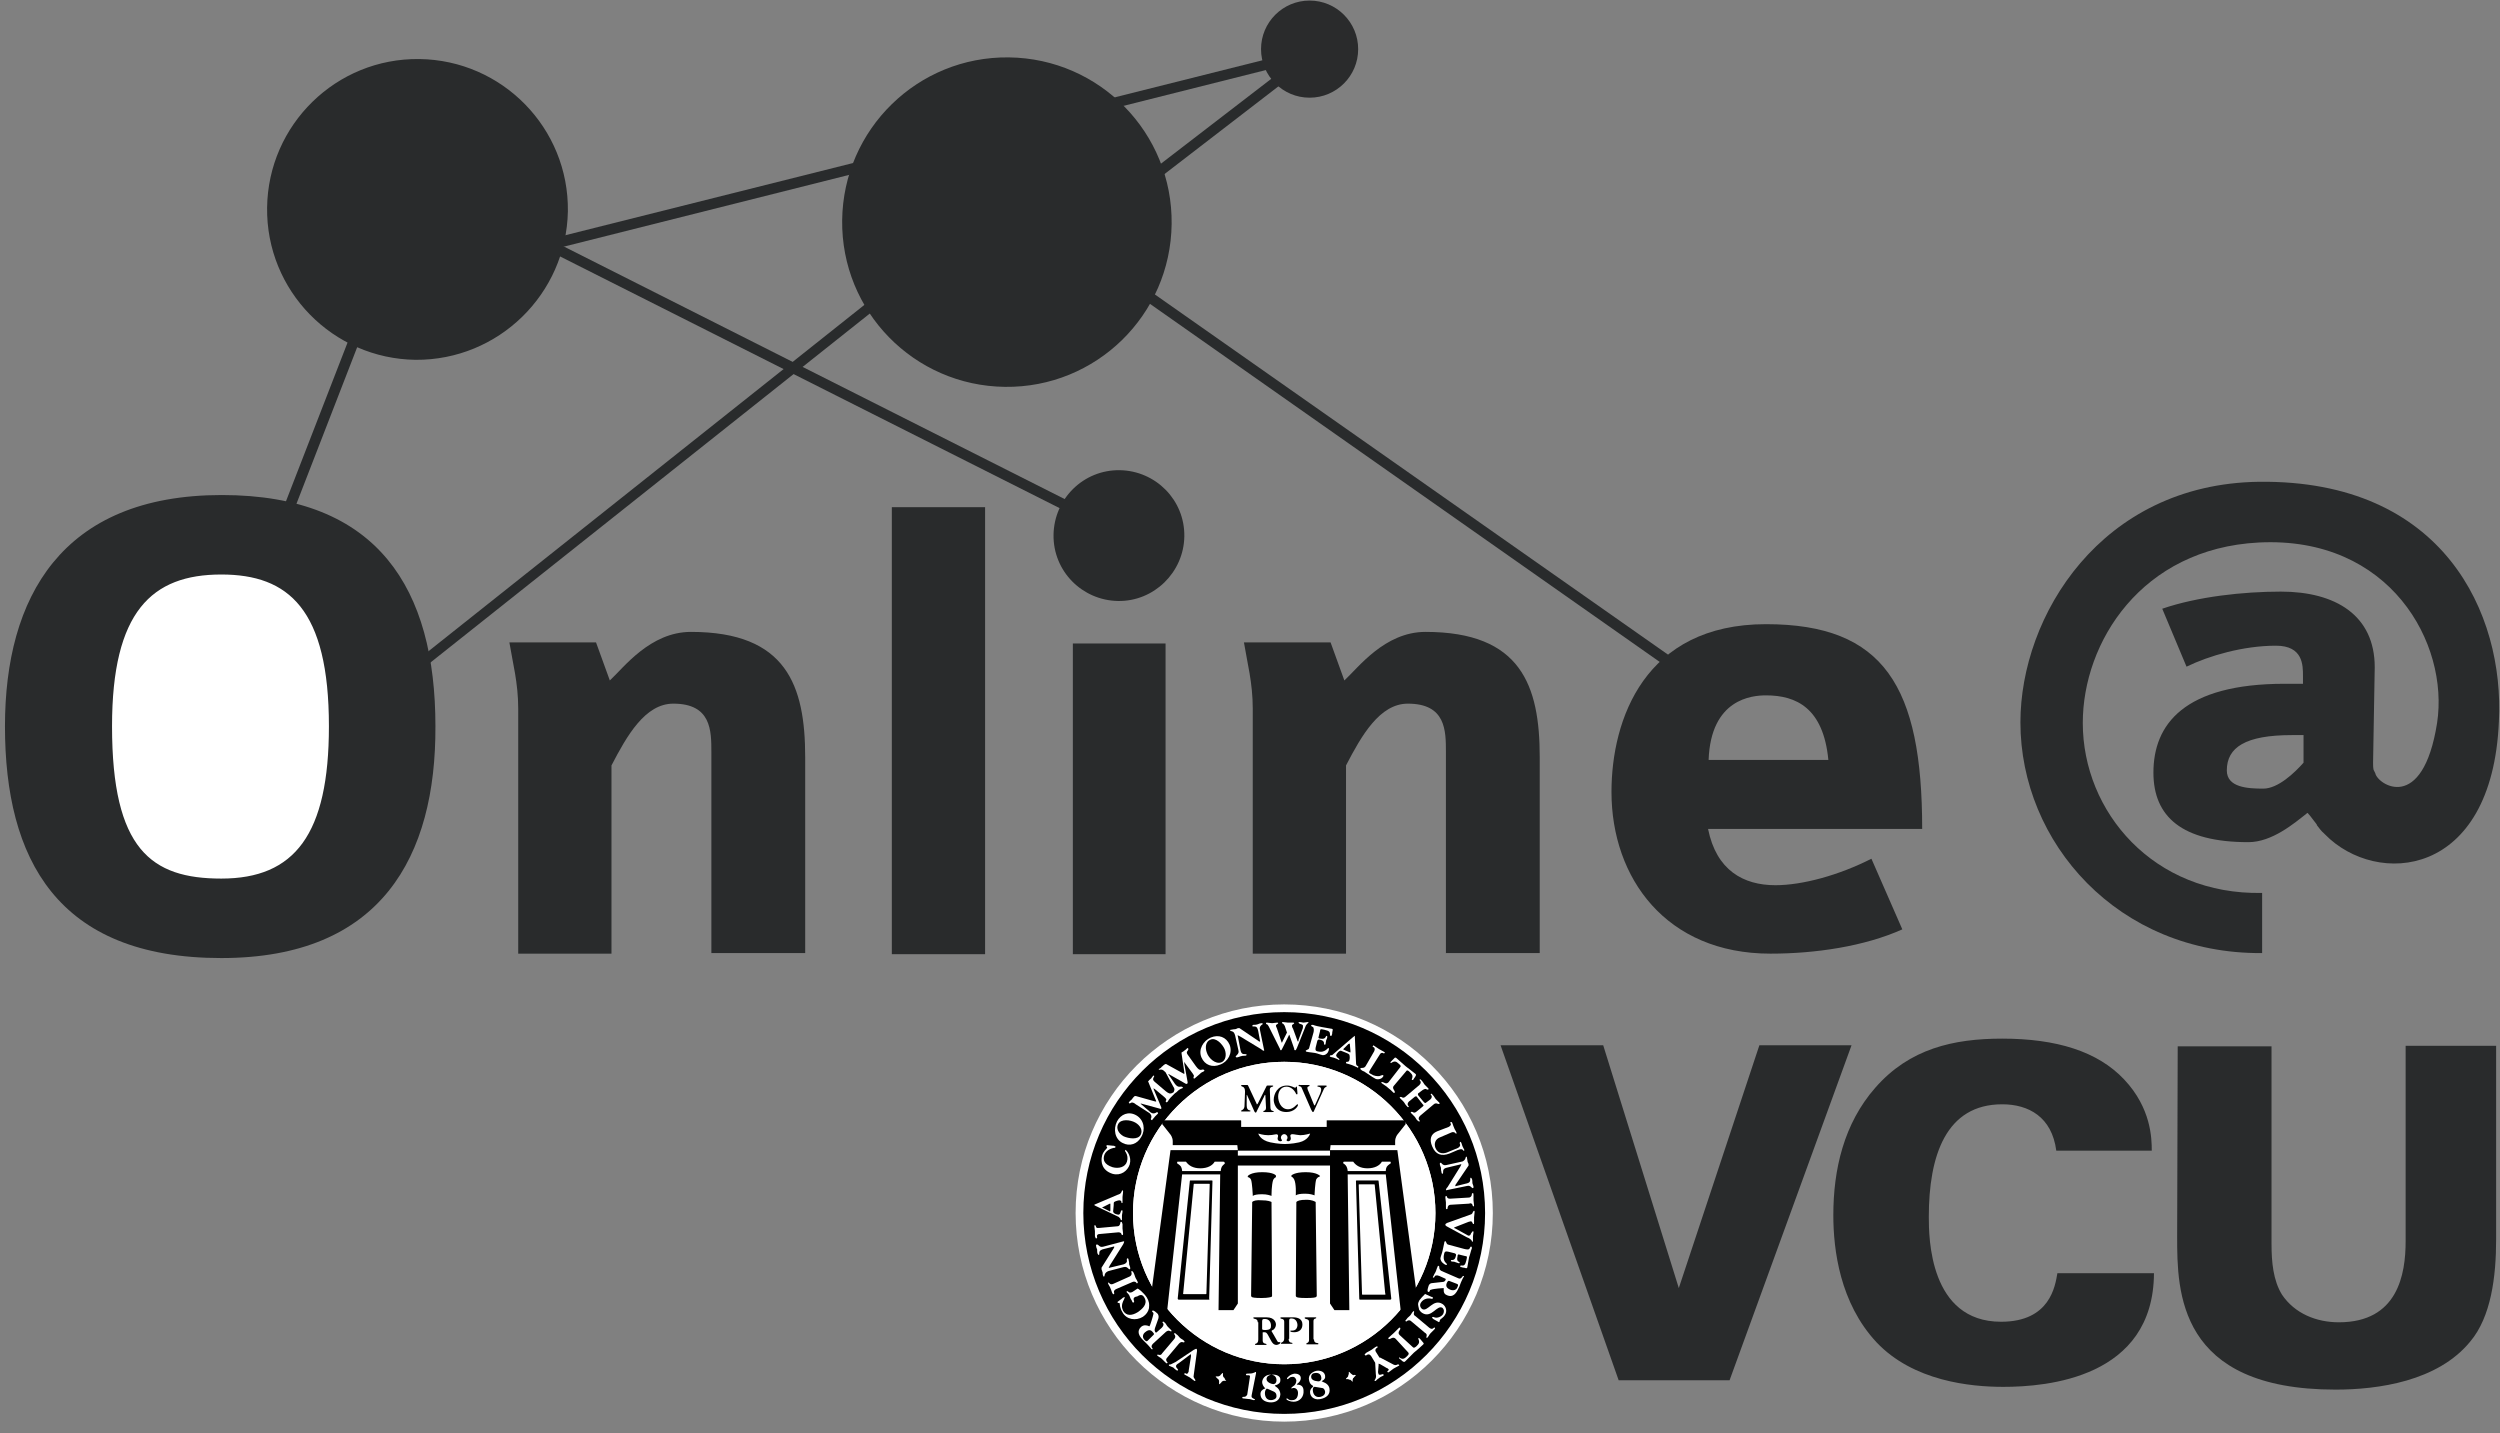 <?xml version="1.0" encoding="UTF-8"?>
<svg width="157px" height="90px" viewBox="0 0 157 90" version="1.1" xmlns="http://www.w3.org/2000/svg" xmlns:xlink="http://www.w3.org/1999/xlink">
    <rect x="0" y="0" width="157" height="90" fill="#808080" stroke="none"/>
    <!-- Generator: Sketch 46.2 (44496) - http://www.bohemiancoding.com/sketch -->
    <title>Group@2x</title>
    <desc>Created with Sketch.</desc>
    <defs></defs>
    <g id="Page-1" stroke="none" stroke-width="1" fill="none" fill-rule="evenodd">
        <g id="Group" fill-rule="nonzero">
            <path d="M14.314,51.709 L66.716,10.085 L66.3,9.6 L13.69,51.398 C13.898,51.467 14.106,51.571 14.314,51.709 Z" id="Shape" fill="#292B2C"></path>
            <rect id="Rectangle-path" fill="#000000" x="5.649" y="35.247" width="15.007" height="19.616"></rect>
            <polygon id="Shape" fill="#292B2C" points="68.969 33.133 69.246 32.544 28.697 12.096 28.385 12.685"></polygon>
            <polygon id="Shape" fill="#292B2C" points="82.243 3.708 82.07 3.085 20.483 18.542 20.656 19.2"></polygon>
            <path d="M106.504,42.698 C106.469,42.56 106.469,42.456 106.469,42.317 L70.078,16.774 C69.905,16.913 69.697,17.052 69.524,17.19 L106.33,43.045 C106.365,42.906 106.434,42.802 106.504,42.698 Z" id="Shape" fill="#292B2C"></path>
            <path d="M13.239,35.351 C7.59,35.282 2.981,39.787 2.911,45.436 C2.842,51.086 7.347,55.695 12.997,55.764 C18.646,55.834 23.255,51.328 23.325,45.679 C23.359,40.03 18.854,35.42 13.239,35.351 Z" id="Shape" fill="#FFFFFF"></path>
            <path d="M26.097,22.597 C20.899,22.528 16.705,18.265 16.774,13.031 C16.844,7.833 21.107,3.639 26.34,3.708 C31.539,3.778 35.732,8.041 35.663,13.274 C35.559,18.473 31.296,22.632 26.097,22.597 Z" id="Shape" fill="#292B2C"></path>
            <path d="M70.217,37.742 C67.964,37.708 66.127,35.871 66.162,33.583 C66.196,31.331 68.033,29.494 70.321,29.528 C72.574,29.563 74.41,31.4 74.376,33.687 C74.341,35.94 72.47,37.777 70.217,37.742 Z" id="Shape" fill="#292B2C"></path>
            <path d="M63.424,18.403 L82.243,3.916 C82.035,3.812 81.827,3.708 81.585,3.604 L62.973,17.918 C63.147,18.091 63.285,18.265 63.424,18.403 Z" id="Shape" fill="#292B2C"></path>
            <path d="M63.112,24.295 C57.393,24.226 52.819,19.547 52.888,13.828 C52.957,8.11 57.636,3.535 63.355,3.604 C69.073,3.674 73.648,8.353 73.579,14.071 C73.509,19.79 68.83,24.364 63.112,24.295 Z" id="Shape" fill="#292B2C"></path>
            <circle id="Oval" fill="#2A2B2C" cx="82.243" cy="3.085" r="3.05"></circle>
            <path d="M13.898,60.166 C3.57,60.166 0.312,53.928 0.312,45.61 C0.312,37.534 3.847,31.088 13.932,31.088 C23.775,31.088 27.345,37.015 27.345,45.61 C27.38,53.789 23.949,60.166 13.898,60.166 Z M13.898,36.079 C9.531,36.079 7.036,38.401 7.036,45.61 C7.036,53.338 9.496,55.175 13.898,55.175 C18.507,55.175 20.656,52.403 20.656,45.61 C20.656,38.262 18.126,36.079 13.898,36.079 Z" id="Shape" fill="#292B2C"></path>
            <path d="M44.674,59.923 L44.674,47.239 C44.674,45.887 44.674,44.189 42.283,44.189 C40.515,44.189 39.371,46.199 38.401,48.07 L38.401,59.889 L32.544,59.889 L32.544,44.501 C32.544,42.872 32.197,41.624 31.989,40.342 L37.43,40.342 L38.297,42.733 C39.163,41.936 40.827,39.683 43.392,39.683 C49.387,39.683 50.566,43.045 50.566,47.551 L50.566,59.854 L44.674,59.854 L44.674,59.923 Z" id="Shape" fill="#292B2C"></path>
            <polygon id="Shape" fill="#292B2C" points="56.007 59.923 56.007 31.851 61.864 31.851 61.864 59.923"></polygon>
            <polygon id="Shape" fill="#292B2C" points="67.375 59.923 67.375 40.411 73.197 40.411 73.197 59.923"></polygon>
            <path d="M90.804,59.923 L90.804,47.239 C90.804,45.887 90.804,44.189 88.412,44.189 C86.645,44.189 85.501,46.199 84.53,48.07 L84.53,59.889 L78.673,59.889 L78.673,44.501 C78.673,42.872 78.327,41.624 78.119,40.342 L83.56,40.342 L84.426,42.733 C85.293,41.936 86.957,39.683 89.521,39.683 C95.517,39.683 96.695,43.045 96.695,47.551 L96.695,59.854 L90.804,59.854 L90.804,59.923 Z" id="Shape" fill="#292B2C"></path>
            <path d="M107.266,52.056 C107.786,54.655 109.484,55.591 111.494,55.591 C113.192,55.591 115.48,54.967 117.525,53.928 L119.466,58.364 C117.074,59.438 113.99,59.889 111.182,59.889 C104.632,59.889 101.201,55.141 101.201,49.734 C101.201,45.194 103.28,39.198 110.905,39.198 C118.322,39.198 120.713,43.114 120.713,52.056 L107.266,52.056 Z M110.905,43.669 C110.039,43.669 107.439,43.877 107.301,47.724 L114.821,47.724 C114.509,44.466 112.811,43.669 110.905,43.669 Z" id="Shape" fill="#292B2C"></path>
            <path d="M141.855,30.256 C131.942,30.395 126.882,38.678 126.882,45.367 C126.882,52.888 132.982,59.923 142.062,59.854 L142.062,56.076 C135.235,56.215 130.799,50.982 130.799,45.402 C130.799,40.342 134.472,34.45 141.855,34.069 C150.103,33.653 153.811,40.411 153.049,45.402 C152.148,51.12 149.306,49.283 149.167,48.556 L149.063,48.348 C149.029,48.209 149.029,48.036 149.029,47.897 L149.133,41.901 C149.133,38.643 146.672,37.153 143.241,37.153 C140.884,37.153 138.008,37.465 135.789,38.228 L137.314,41.867 C138.735,41.174 140.884,40.55 142.929,40.55 C144.627,40.55 144.627,41.763 144.627,42.456 L144.627,42.941 L143.483,42.941 C137.141,42.941 135.235,45.506 135.235,48.521 C135.235,51.294 137.037,52.888 141.196,52.888 C142.686,52.888 144.073,51.709 144.904,51.051 C144.904,51.016 145.216,51.398 145.494,51.779 C145.494,51.779 145.494,51.779 145.494,51.813 C145.632,51.987 145.771,52.195 145.944,52.333 C145.979,52.368 146.013,52.403 146.013,52.403 L146.013,52.403 C149.237,55.695 156.515,55.21 156.931,45.298 C157.277,38.54 153.465,30.118 141.855,30.256 Z M144.662,47.897 C144.107,48.521 143.068,49.526 142.132,49.526 C141.161,49.526 139.844,49.457 139.844,48.382 C139.844,46.927 141.023,46.164 143.934,46.164 L144.662,46.164 L144.662,47.897 Z" id="Shape" fill="#292B2C"></path>
            <path d="M17.052,34.623 C17.19,34.623 17.329,34.658 17.433,34.692 L22.943,20.483 L22.32,20.24 L16.74,34.623 L17.052,34.623 Z" id="Shape" fill="#292B2C"></path>
            <polygon id="Shape" fill="#292B2C" points="94.235 65.642 100.681 65.642 105.429 80.891 110.489 65.642 116.277 65.642 108.618 86.679 101.651 86.679"></polygon>
            <path d="M129.135,72.262 C128.858,70.147 127.402,69.35 125.739,69.35 C122.204,69.35 121.129,72.574 121.129,76.421 C121.129,77.703 121.164,83.006 125.669,83.006 C128.754,83.006 129.066,80.753 129.204,79.956 L135.27,79.956 C135.235,86.541 128.546,87.095 125.808,87.095 C123.763,87.095 120.159,86.749 117.837,84.288 C115.549,81.827 115.133,78.5 115.133,76.317 C115.133,73.44 115.792,70.563 117.767,68.311 C119.916,65.85 122.689,65.226 125.739,65.226 C129.135,65.226 131.734,66.023 133.398,67.791 C135.096,69.593 135.131,71.499 135.131,72.262 L129.135,72.262 Z" id="Shape" fill="#292B2C"></path>
            <path d="M142.652,65.642 L142.652,78.119 C142.652,79.262 142.756,80.406 143.31,81.307 C144.107,82.486 145.459,83.04 146.88,83.04 C150.588,83.04 151.074,80.025 151.074,77.945 L151.074,65.677 L156.757,65.677 L156.757,77.842 C156.757,80.164 156.445,82.694 155.128,84.253 C153.084,86.749 149.341,87.268 146.672,87.268 C136.76,87.268 136.725,81.099 136.725,77.668 L136.76,65.711 L142.652,65.711 L142.652,65.642 Z" id="Shape" fill="#292B2C"></path>
            <path d="M93.749,76.178 C93.749,83.421 87.892,89.279 80.649,89.279 C73.405,89.279 67.548,83.421 67.548,76.178 C67.548,68.934 73.405,63.077 80.649,63.077 C87.892,63.077 93.749,68.934 93.749,76.178" id="Shape" fill="#FFFFFF"></path>
            <path d="M80.649,85.674 C75.415,85.674 71.153,81.411 71.153,76.178 C71.153,70.945 75.415,66.682 80.649,66.682 C85.882,66.682 90.145,70.945 90.145,76.178 C90.145,81.446 85.882,85.674 80.649,85.674 M80.649,63.562 C73.683,63.562 68.033,69.212 68.033,76.178 C68.033,83.144 73.683,88.793 80.649,88.793 C87.615,88.793 93.264,83.144 93.264,76.178 C93.264,69.212 87.615,63.562 80.649,63.562" id="Shape" fill="#000000"></path>
            <path d="M74.029,85.605 C73.96,85.64 73.925,85.674 73.891,85.709 C73.856,85.743 73.856,85.778 73.856,85.813 C73.856,85.882 73.925,85.917 73.96,85.986 C73.994,86.021 73.994,86.055 73.96,86.055 C73.925,86.09 73.925,86.09 73.891,86.055 C73.821,86.021 73.752,85.951 73.683,85.882 C73.613,85.847 73.509,85.813 73.44,85.778 C73.405,85.778 73.405,85.743 73.405,85.709 C73.44,85.674 73.475,85.709 73.544,85.674 C73.613,85.64 73.683,85.605 73.821,85.536 L74.965,84.773 C75.104,84.704 75.104,84.704 75.138,84.704 C75.173,84.738 75.173,84.773 75.173,84.842 L74.965,86.367 C74.93,86.506 75,86.541 75.034,86.61 C75.069,86.645 75.069,86.679 75.069,86.714 C75.034,86.749 75.034,86.714 75,86.714 C74.896,86.645 74.826,86.575 74.722,86.506 C74.618,86.437 74.514,86.402 74.41,86.333 C74.41,86.333 74.341,86.298 74.376,86.263 C74.41,86.229 74.445,86.229 74.48,86.263 C74.549,86.298 74.584,86.263 74.618,86.194 C74.653,86.159 74.653,86.09 74.653,86.055 L74.792,85.189 C74.792,85.085 74.792,85.085 74.792,85.05 C74.792,85.05 74.757,85.05 74.722,85.085 L74.029,85.605 Z" id="Shape" fill="#FFFFFF"></path>
            <path d="M73.752,84.08 C73.856,83.941 73.787,83.837 73.752,83.803 C73.717,83.768 73.717,83.768 73.752,83.733 C73.787,83.699 73.821,83.733 73.891,83.803 C73.96,83.837 74.029,83.941 74.098,84.011 C74.168,84.08 74.272,84.115 74.341,84.184 C74.376,84.219 74.41,84.253 74.376,84.288 C74.341,84.323 74.306,84.288 74.272,84.288 C74.168,84.253 74.098,84.323 74.029,84.392 L73.301,85.258 C73.197,85.362 73.232,85.466 73.301,85.536 C73.336,85.57 73.336,85.57 73.301,85.605 C73.267,85.64 73.232,85.605 73.163,85.536 C73.093,85.466 73.024,85.397 72.955,85.328 C72.885,85.258 72.781,85.224 72.712,85.154 C72.677,85.12 72.643,85.12 72.677,85.085 C72.712,85.05 72.747,85.085 72.781,85.085 C72.885,85.12 72.955,85.05 72.989,84.981 L73.752,84.08 Z" id="Shape" fill="#FFFFFF"></path>
            <path d="M72.435,83.837 C72.47,83.803 72.504,83.768 72.4,83.664 C72.262,83.491 72.123,83.491 71.915,83.664 C71.776,83.768 71.707,83.976 71.88,84.149 C71.984,84.253 72.019,84.253 72.088,84.184 L72.435,83.837 Z M72.4,84.392 C72.296,84.496 72.296,84.6 72.366,84.669 C72.4,84.704 72.4,84.704 72.366,84.738 C72.331,84.738 72.331,84.738 72.296,84.704 C72.262,84.669 72.227,84.6 72.088,84.461 C71.984,84.357 71.846,84.219 71.776,84.149 C71.534,83.907 71.36,83.595 71.672,83.317 C71.811,83.213 71.915,83.213 72.054,83.248 C72.123,83.248 72.158,83.317 72.192,83.283 C72.227,83.248 72.4,82.694 72.435,82.52 C72.435,82.486 72.435,82.451 72.435,82.451 C72.4,82.416 72.4,82.416 72.366,82.382 C72.331,82.347 72.366,82.347 72.366,82.312 C72.435,82.243 72.643,82.451 72.712,82.52 C72.747,82.59 72.781,82.659 72.747,82.798 L72.539,83.387 C72.504,83.491 72.504,83.56 72.539,83.629 C72.574,83.699 72.608,83.699 72.643,83.664 L72.955,83.387 C73.093,83.248 73.093,83.144 73.024,83.075 C72.989,83.04 72.989,83.04 73.024,83.006 C73.059,82.971 73.059,83.006 73.163,83.075 C73.232,83.144 73.267,83.248 73.336,83.317 C73.405,83.387 73.475,83.456 73.544,83.525 C73.579,83.56 73.579,83.595 73.579,83.595 C73.544,83.629 73.509,83.595 73.475,83.595 C73.371,83.525 73.301,83.595 73.232,83.629 L72.4,84.392 Z" id="Shape" fill="#FFFFFF"></path>
            <path d="M71.291,81.446 C71.153,81.515 71.187,81.619 71.222,81.723 C71.222,81.758 71.222,81.792 71.187,81.792 C71.153,81.827 71.118,81.792 71.083,81.689 C71.014,81.585 70.979,81.515 70.945,81.411 C70.91,81.307 70.841,81.238 70.771,81.169 C70.737,81.134 70.737,81.099 70.771,81.099 C70.806,81.065 70.841,81.099 70.875,81.134 C70.945,81.203 71.049,81.169 71.118,81.134 L71.43,80.926 C71.464,80.891 71.846,81.203 72.019,81.481 C72.296,81.931 72.192,82.416 71.776,82.694 C71.326,82.971 70.737,82.867 70.494,82.416 C70.321,82.139 70.321,81.896 70.321,81.862 C70.286,81.792 70.217,81.862 70.182,81.792 C70.182,81.758 70.182,81.758 70.182,81.758 L70.459,81.55 C70.494,81.515 70.529,81.481 70.563,81.481 C70.598,81.446 70.633,81.446 70.633,81.481 C70.633,81.515 70.598,81.55 70.598,81.585 C70.39,81.966 70.459,82.139 70.529,82.312 C70.737,82.659 71.083,82.624 71.43,82.416 C71.742,82.208 72.088,81.896 71.88,81.515 C71.776,81.307 71.638,81.273 71.43,81.411 L71.291,81.446 Z" id="Shape" fill="#FFFFFF"></path>
            <path d="M70.945,80.164 C71.083,80.094 71.083,79.956 71.049,79.886 C71.049,79.852 71.049,79.817 71.083,79.817 C71.118,79.817 71.153,79.886 71.187,79.921 C71.222,79.99 71.257,80.094 71.291,80.198 C71.326,80.302 71.395,80.372 71.43,80.475 C71.464,80.51 71.464,80.545 71.43,80.579 C71.395,80.614 71.36,80.579 71.36,80.545 C71.291,80.475 71.187,80.475 71.118,80.51 L70.078,80.961 C69.94,81.03 69.94,81.134 69.974,81.203 C69.974,81.238 69.974,81.273 69.94,81.273 C69.905,81.307 69.87,81.238 69.836,81.169 C69.801,81.065 69.766,80.961 69.732,80.891 C69.697,80.787 69.628,80.718 69.593,80.614 C69.593,80.579 69.558,80.545 69.593,80.545 C69.628,80.545 69.662,80.579 69.697,80.614 C69.766,80.683 69.87,80.649 69.94,80.614 L70.945,80.164 Z" id="Shape" fill="#FFFFFF"></path>
            <path d="M69.697,79.47 C69.662,79.54 69.628,79.609 69.628,79.609 C69.628,79.609 69.628,79.644 69.697,79.609 L70.563,79.401 C70.667,79.366 70.771,79.297 70.771,79.193 C70.771,79.124 70.737,79.055 70.806,79.02 C70.841,79.02 70.875,79.055 70.875,79.124 C70.91,79.228 70.91,79.297 70.91,79.401 C70.945,79.505 70.979,79.574 70.979,79.644 C70.979,79.678 70.979,79.713 70.945,79.713 C70.91,79.713 70.875,79.678 70.875,79.678 C70.771,79.574 70.702,79.54 70.563,79.574 L69.628,79.817 C69.524,79.852 69.42,79.921 69.385,80.025 C69.35,80.129 69.385,80.164 69.316,80.164 C69.281,80.164 69.281,80.164 69.281,80.129 C69.246,80.06 69.246,79.99 69.246,79.921 C69.212,79.852 69.212,79.782 69.177,79.713 C69.177,79.644 69.177,79.644 69.177,79.609 L69.94,78.396 C69.974,78.361 69.974,78.327 69.974,78.292 C69.974,78.257 69.94,78.292 69.905,78.292 L69.35,78.431 C69.177,78.465 69.038,78.535 69.038,78.673 C69.038,78.743 69.038,78.812 69.004,78.812 C68.969,78.812 68.969,78.777 68.934,78.743 C68.9,78.673 68.9,78.569 68.9,78.465 C68.865,78.396 68.83,78.292 68.83,78.223 C68.83,78.188 68.83,78.188 68.865,78.153 C68.9,78.153 68.934,78.153 68.969,78.188 C69.073,78.292 69.142,78.327 69.281,78.292 L70.459,77.98 C70.563,77.945 70.598,77.945 70.598,77.98 C70.598,78.015 70.563,78.084 70.529,78.153 L69.697,79.47 Z" id="Shape" fill="#FFFFFF"></path>
            <path d="M70.182,77.01 C70.321,77.01 70.355,76.836 70.355,76.802 C70.355,76.767 70.355,76.732 70.425,76.732 C70.459,76.732 70.459,76.802 70.494,76.871 C70.494,76.94 70.494,77.044 70.494,77.148 C70.494,77.252 70.529,77.356 70.529,77.46 C70.529,77.495 70.529,77.564 70.494,77.564 C70.459,77.564 70.425,77.53 70.425,77.495 C70.39,77.391 70.286,77.391 70.217,77.391 L69.073,77.495 C68.9,77.495 68.865,77.599 68.9,77.703 C68.9,77.738 68.9,77.772 68.83,77.772 C68.796,77.772 68.796,77.703 68.761,77.634 C68.761,77.53 68.761,77.426 68.761,77.322 C68.761,77.218 68.726,77.114 68.726,77.01 C68.726,76.975 68.726,76.94 68.761,76.94 C68.796,76.94 68.83,77.01 68.83,77.044 C68.865,77.148 68.969,77.114 69.038,77.114 L70.182,77.01 Z" id="Shape" fill="#FFFFFF"></path>
            <path d="M69.628,76.039 C69.662,76.074 69.697,76.074 69.697,76.074 C69.732,76.074 69.732,76.039 69.732,75.97 L69.732,75.693 C69.732,75.623 69.732,75.589 69.732,75.589 C69.732,75.589 69.662,75.589 69.628,75.623 L69.281,75.797 C69.246,75.797 69.246,75.831 69.212,75.831 C69.212,75.831 69.246,75.866 69.281,75.866 L69.628,76.039 Z M68.796,75.727 C68.726,75.693 68.726,75.693 68.726,75.658 C68.726,75.658 68.761,75.623 68.796,75.623 L70.182,75.034 C70.286,75 70.39,74.965 70.425,74.861 C70.459,74.792 70.459,74.757 70.494,74.757 C70.529,74.757 70.529,74.792 70.529,74.826 C70.529,74.965 70.494,75.069 70.494,75.173 C70.494,75.277 70.494,75.415 70.494,75.519 C70.494,75.554 70.459,75.554 70.459,75.554 C70.425,75.554 70.425,75.519 70.425,75.485 C70.425,75.415 70.355,75.381 70.286,75.381 C70.217,75.381 70.009,75.45 69.974,75.485 C69.94,75.519 69.94,75.554 69.94,75.693 L69.905,76.074 C69.905,76.213 70.147,76.282 70.251,76.282 C70.286,76.282 70.355,76.213 70.355,76.178 C70.39,76.109 70.39,76.005 70.459,76.005 C70.494,76.005 70.494,76.039 70.494,76.074 C70.494,76.178 70.459,76.247 70.459,76.317 C70.459,76.421 70.459,76.49 70.459,76.559 C70.459,76.594 70.459,76.628 70.425,76.628 C70.39,76.628 70.355,76.559 70.355,76.525 C70.321,76.49 70.286,76.455 70.251,76.421 L68.796,75.727 Z" id="Shape" fill="#FFFFFF"></path>
            <path d="M69.87,71.95 C69.905,71.95 69.974,71.95 70.009,71.984 C70.043,71.984 70.078,72.019 70.043,72.054 C70.043,72.088 69.974,72.088 69.94,72.088 C69.628,72.158 69.42,72.331 69.35,72.539 C69.246,72.851 69.35,73.128 69.87,73.301 C70.251,73.405 70.667,73.301 70.771,72.955 C70.841,72.747 70.806,72.539 70.702,72.366 C70.667,72.331 70.633,72.262 70.667,72.227 C70.667,72.227 70.702,72.192 70.702,72.227 C70.771,72.262 71.083,72.643 70.945,73.128 C70.806,73.544 70.39,73.856 69.87,73.717 C69.212,73.509 69.108,72.989 69.212,72.574 C69.281,72.296 69.489,72.158 69.524,72.088 C69.558,72.019 69.454,72.019 69.489,71.95 C69.489,71.915 69.524,71.915 69.524,71.915 L69.87,71.95 Z" id="Shape" fill="#FFFFFF"></path>
            <path d="M71.638,71.257 C71.776,70.979 71.603,70.667 71.291,70.494 C70.979,70.321 70.39,70.251 70.217,70.598 C70.078,70.875 70.251,71.187 70.563,71.36 C70.875,71.499 71.464,71.603 71.638,71.257 M70.147,70.425 C70.39,69.974 70.875,69.766 71.36,70.043 C71.846,70.321 71.95,70.945 71.672,71.395 C71.43,71.846 70.945,72.019 70.494,71.776 C70.009,71.534 69.905,70.91 70.147,70.425" id="Shape" fill="#FFFFFF"></path>
            <path d="M71.326,69.35 C71.257,69.281 71.118,69.212 71.049,69.246 C70.979,69.281 70.945,69.316 70.91,69.281 C70.875,69.246 70.875,69.246 70.91,69.212 C70.945,69.142 71.014,69.108 71.083,69.038 C71.118,68.969 71.187,68.9 71.222,68.865 C71.257,68.83 71.257,68.83 71.326,68.83 L72.435,69.142 C72.539,69.177 72.574,69.177 72.608,69.177 C72.608,69.177 72.608,69.108 72.574,69.073 L72.123,67.964 C72.088,67.895 72.088,67.895 72.123,67.895 C72.158,67.825 72.227,67.791 72.296,67.721 C72.331,67.652 72.4,67.583 72.435,67.548 C72.435,67.548 72.47,67.548 72.47,67.548 C72.504,67.583 72.47,67.617 72.435,67.687 C72.4,67.791 72.4,67.825 72.504,67.929 L73.197,68.519 C73.371,68.657 73.475,68.726 73.648,68.623 C73.683,68.588 73.717,68.588 73.752,68.623 C73.787,68.657 73.752,68.692 73.717,68.726 C73.648,68.796 73.579,68.865 73.509,68.934 C73.44,69.004 73.371,69.108 73.336,69.177 C73.301,69.212 73.267,69.246 73.232,69.212 C73.197,69.177 73.197,69.142 73.232,69.108 C73.267,69.038 73.232,69.004 73.128,68.9 L72.504,68.38 C72.47,68.38 72.435,68.345 72.435,68.345 C72.435,68.345 72.435,68.38 72.47,68.449 L72.92,69.524 C72.92,69.558 72.955,69.593 72.92,69.628 C72.885,69.662 72.885,69.628 72.851,69.628 L71.707,69.316 C71.672,69.316 71.638,69.281 71.638,69.316 C71.638,69.316 71.638,69.35 71.672,69.35 L72.192,69.801 C72.296,69.905 72.435,69.974 72.608,69.87 C72.643,69.836 72.677,69.836 72.712,69.87 C72.747,69.905 72.712,69.94 72.712,69.94 C72.643,70.009 72.574,70.078 72.539,70.113 C72.47,70.182 72.435,70.251 72.366,70.321 C72.366,70.355 72.331,70.355 72.296,70.321 C72.262,70.286 72.262,70.251 72.296,70.217 C72.331,70.078 72.296,70.009 72.192,69.905 L71.326,69.35 Z" id="Shape" fill="#FFFFFF"></path>
            <path d="M73.197,67.34 C73.128,67.271 73.024,67.167 72.92,67.167 C72.816,67.167 72.781,67.202 72.781,67.167 C72.747,67.132 72.781,67.132 72.781,67.132 C72.851,67.098 72.92,67.063 72.955,66.994 C73.024,66.959 73.059,66.89 73.128,66.855 C73.163,66.82 73.197,66.82 73.232,66.82 L74.237,67.375 C74.341,67.444 74.376,67.444 74.376,67.444 C74.376,67.444 74.376,67.375 74.376,67.34 L74.202,66.162 C74.202,66.092 74.202,66.092 74.202,66.092 C74.272,66.058 74.341,66.023 74.41,65.954 C74.48,65.919 74.514,65.85 74.584,65.815 C74.584,65.815 74.618,65.815 74.618,65.85 C74.653,65.885 74.618,65.919 74.584,65.989 C74.514,66.058 74.514,66.127 74.584,66.231 L75.104,66.959 C75.242,67.132 75.311,67.236 75.519,67.167 C75.589,67.167 75.589,67.167 75.623,67.202 C75.658,67.236 75.623,67.271 75.554,67.306 C75.45,67.34 75.381,67.409 75.311,67.479 C75.242,67.548 75.138,67.617 75.069,67.687 C75.034,67.721 75,67.756 74.965,67.721 C74.93,67.687 74.965,67.652 74.965,67.617 C75,67.548 74.965,67.513 74.896,67.409 L74.41,66.751 C74.41,66.716 74.376,66.682 74.376,66.682 C74.376,66.682 74.376,66.716 74.376,66.82 L74.584,67.964 C74.584,67.999 74.584,68.033 74.549,68.068 C74.514,68.068 74.514,68.068 74.48,68.068 L73.44,67.479 C73.405,67.444 73.371,67.444 73.371,67.444 C73.371,67.444 73.371,67.479 73.405,67.513 L73.787,68.068 C73.891,68.207 73.994,68.276 74.168,68.241 C74.202,68.241 74.237,68.241 74.272,68.276 C74.306,68.311 74.272,68.345 74.237,68.345 C74.168,68.38 74.064,68.415 73.994,68.484 C73.925,68.553 73.856,68.623 73.787,68.657 C73.752,68.657 73.752,68.692 73.717,68.657 C73.683,68.623 73.717,68.588 73.717,68.553 C73.787,68.415 73.752,68.345 73.683,68.241 L73.197,67.34 Z" id="Shape" fill="#FFFFFF"></path>
            <path d="M76.698,66.716 C76.975,66.612 77.044,66.231 76.906,65.885 C76.767,65.573 76.351,65.122 76.005,65.295 C75.727,65.399 75.658,65.781 75.797,66.127 C75.901,66.439 76.317,66.855 76.698,66.716 M76.039,65.157 C76.525,64.949 77.01,65.122 77.218,65.607 C77.426,66.127 77.114,66.682 76.628,66.855 C76.143,67.063 75.658,66.89 75.45,66.404 C75.242,65.919 75.554,65.365 76.039,65.157" id="Shape" fill="#FFFFFF"></path>
            <path d="M77.876,65.087 C77.807,65.053 77.738,65.018 77.738,65.018 C77.738,65.018 77.703,65.018 77.738,65.087 L77.911,65.989 C77.945,66.092 77.98,66.196 78.119,66.196 C78.188,66.196 78.257,66.196 78.292,66.231 C78.292,66.266 78.257,66.3 78.188,66.3 C78.084,66.3 78.015,66.3 77.911,66.335 C77.807,66.37 77.738,66.404 77.668,66.404 C77.634,66.404 77.634,66.404 77.599,66.37 C77.599,66.335 77.634,66.3 77.668,66.266 C77.772,66.162 77.807,66.092 77.772,65.954 L77.564,65.018 C77.53,64.914 77.495,64.81 77.391,64.775 C77.287,64.741 77.252,64.741 77.252,64.706 C77.252,64.672 77.252,64.672 77.287,64.672 C77.356,64.672 77.426,64.637 77.53,64.637 C77.599,64.637 77.668,64.602 77.738,64.568 C77.807,64.568 77.807,64.568 77.842,64.568 L79.02,65.365 C79.055,65.399 79.089,65.434 79.124,65.399 C79.158,65.399 79.124,65.365 79.124,65.33 L79.02,64.775 C78.985,64.602 78.951,64.464 78.777,64.464 C78.708,64.464 78.639,64.464 78.639,64.429 C78.639,64.394 78.673,64.394 78.708,64.36 C78.777,64.36 78.881,64.36 78.985,64.325 C79.055,64.29 79.158,64.256 79.228,64.256 C79.262,64.256 79.297,64.256 79.297,64.29 C79.297,64.325 79.262,64.36 79.228,64.36 C79.124,64.464 79.089,64.533 79.124,64.672 L79.366,65.85 C79.401,65.954 79.401,65.989 79.366,65.989 C79.332,65.989 79.262,65.954 79.193,65.885 L77.876,65.087 Z" id="Shape" fill="#FFFFFF"></path>
            <path d="M79.678,64.464 C79.644,64.394 79.609,64.36 79.574,64.325 C79.54,64.325 79.505,64.325 79.505,64.256 C79.505,64.221 79.54,64.221 79.574,64.221 C79.678,64.221 79.782,64.256 79.886,64.256 C79.99,64.256 80.094,64.221 80.198,64.221 C80.233,64.221 80.268,64.221 80.268,64.256 C80.268,64.29 80.233,64.29 80.198,64.325 C80.129,64.36 80.129,64.394 80.129,64.429 C80.129,64.464 80.164,64.498 80.198,64.602 L80.475,65.434 C80.475,65.469 80.475,65.469 80.51,65.469 C80.51,65.469 80.545,65.434 80.545,65.399 L80.822,64.845 L80.683,64.429 C80.649,64.36 80.614,64.325 80.579,64.29 C80.545,64.29 80.51,64.256 80.51,64.221 C80.51,64.186 80.545,64.186 80.579,64.186 C80.683,64.186 80.787,64.221 80.891,64.221 C80.995,64.221 81.099,64.221 81.203,64.221 C81.238,64.221 81.273,64.221 81.273,64.256 C81.273,64.29 81.238,64.29 81.203,64.325 C81.134,64.36 81.134,64.394 81.134,64.429 C81.134,64.464 81.169,64.568 81.203,64.602 L81.481,65.365 C81.481,65.399 81.481,65.399 81.515,65.399 C81.55,65.399 81.55,65.365 81.55,65.295 L81.792,64.637 C81.827,64.568 81.827,64.498 81.827,64.429 C81.827,64.325 81.689,64.325 81.619,64.29 C81.585,64.256 81.55,64.256 81.55,64.221 C81.55,64.186 81.585,64.186 81.619,64.186 C81.723,64.186 81.792,64.221 81.862,64.221 C81.931,64.221 82.035,64.186 82.104,64.186 C82.139,64.186 82.174,64.186 82.174,64.221 C82.174,64.256 82.104,64.256 82.07,64.325 C82,64.394 82,64.429 81.931,64.602 L81.446,65.815 C81.377,65.954 81.377,65.954 81.342,65.954 C81.307,65.954 81.273,65.954 81.273,65.85 L80.995,65.053 C80.995,65.018 80.961,64.983 80.961,64.983 C80.961,64.983 80.926,65.018 80.926,65.053 L80.545,65.815 C80.475,65.954 80.475,65.954 80.441,65.954 C80.406,65.954 80.406,65.954 80.372,65.85 L79.678,64.464 Z" id="Shape" fill="#FFFFFF"></path>
            <path d="M82.486,64.845 C82.52,64.741 82.52,64.533 82.451,64.498 C82.382,64.464 82.312,64.429 82.347,64.394 C82.347,64.36 82.382,64.36 82.451,64.36 C82.624,64.429 82.832,64.464 83.006,64.498 C83.179,64.533 83.387,64.568 83.595,64.602 C83.664,64.602 83.699,64.637 83.699,64.672 C83.699,64.706 83.664,64.775 83.664,64.845 C83.664,64.914 83.664,64.949 83.629,65.018 C83.629,65.053 83.629,65.053 83.56,65.053 C83.525,65.053 83.525,64.983 83.525,64.983 C83.525,64.81 83.491,64.741 83.179,64.672 L83.006,64.637 C82.936,64.637 82.902,64.637 82.902,64.741 L82.798,65.157 C82.798,65.191 82.832,65.226 82.936,65.226 C83.075,65.261 83.213,65.226 83.248,65.122 C83.283,65.053 83.317,65.053 83.317,65.053 C83.352,65.053 83.352,65.087 83.352,65.122 C83.352,65.191 83.317,65.261 83.283,65.33 C83.283,65.399 83.248,65.469 83.248,65.538 C83.248,65.573 83.248,65.607 83.179,65.607 C83.144,65.607 83.144,65.538 83.144,65.469 C83.109,65.365 83.04,65.33 82.902,65.295 C82.798,65.261 82.763,65.295 82.728,65.365 L82.624,65.781 C82.59,65.954 82.624,65.989 82.728,66.023 C83.006,66.092 83.144,66.023 83.248,65.954 C83.352,65.885 83.387,65.815 83.421,65.815 C83.456,65.815 83.456,65.85 83.456,65.885 C83.456,65.954 83.421,66.023 83.387,66.092 C83.317,66.196 83.213,66.266 83.075,66.266 C82.902,66.231 82.763,66.162 82.59,66.127 C82.416,66.092 82.243,66.092 82.104,66.058 C82.035,66.058 82,66.023 82,65.989 C82,65.954 82.07,65.954 82.104,65.919 C82.208,65.885 82.208,65.85 82.243,65.711 L82.486,64.845 Z" id="Shape" fill="#FFFFFF"></path>
            <path d="M84.392,65.85 C84.357,65.885 84.357,65.885 84.357,65.885 C84.357,65.919 84.392,65.919 84.461,65.954 L84.704,66.058 C84.773,66.092 84.808,66.092 84.808,66.092 C84.808,66.092 84.808,66.023 84.808,65.989 L84.773,65.607 C84.773,65.573 84.773,65.538 84.738,65.538 C84.738,65.538 84.669,65.573 84.669,65.573 L84.392,65.85 Z M84.981,65.122 C85.05,65.087 85.05,65.053 85.085,65.053 C85.085,65.053 85.085,65.087 85.085,65.122 L85.154,66.647 C85.154,66.751 85.154,66.89 85.224,66.924 C85.293,66.959 85.328,66.994 85.293,67.028 C85.293,67.063 85.258,67.063 85.224,67.028 C85.12,66.994 85.016,66.924 84.912,66.89 C84.808,66.855 84.704,66.82 84.565,66.786 C84.53,66.786 84.53,66.751 84.53,66.716 C84.53,66.682 84.565,66.682 84.6,66.682 C84.669,66.682 84.738,66.647 84.738,66.578 C84.773,66.508 84.773,66.3 84.738,66.231 C84.704,66.196 84.669,66.162 84.565,66.127 L84.219,65.989 C84.115,65.954 83.941,66.162 83.907,66.266 C83.907,66.3 83.941,66.37 83.976,66.404 C84.045,66.439 84.115,66.508 84.115,66.543 C84.115,66.578 84.08,66.578 84.045,66.543 C83.976,66.508 83.907,66.474 83.803,66.439 C83.733,66.404 83.629,66.404 83.56,66.37 C83.525,66.37 83.491,66.335 83.525,66.3 C83.525,66.266 83.595,66.266 83.629,66.266 C83.664,66.266 83.699,66.231 83.733,66.196 L84.981,65.122 Z" id="Shape" fill="#FFFFFF"></path>
            <path d="M86.298,66.023 C86.367,65.885 86.333,65.781 86.229,65.746 C86.194,65.746 86.194,65.711 86.229,65.677 C86.229,65.642 86.263,65.642 86.298,65.677 C86.402,65.746 86.506,65.815 86.61,65.885 C86.714,65.954 86.818,65.989 86.922,66.058 C86.957,66.092 86.991,66.092 86.957,66.127 C86.922,66.162 86.887,66.162 86.853,66.127 C86.749,66.092 86.679,66.162 86.645,66.231 L86.055,67.167 C85.951,67.34 85.951,67.375 86.09,67.444 C86.298,67.583 86.471,67.583 86.61,67.583 C86.714,67.548 86.783,67.513 86.853,67.513 C86.887,67.548 86.887,67.583 86.853,67.617 C86.749,67.791 86.471,67.825 86.333,67.721 C86.194,67.652 85.917,67.444 85.743,67.34 C85.674,67.271 85.57,67.271 85.501,67.202 C85.466,67.167 85.397,67.132 85.432,67.098 C85.466,67.063 85.501,67.063 85.57,67.063 C85.674,67.063 85.743,66.994 85.778,66.924 L86.298,66.023 Z" id="Shape" fill="#FFFFFF"></path>
            <path d="M87.927,67.028 C87.996,66.959 87.962,66.89 87.858,66.82 C87.684,66.647 87.58,66.612 87.372,66.751 C87.372,66.751 87.338,66.751 87.338,66.751 C87.303,66.716 87.303,66.716 87.338,66.682 C87.338,66.682 87.372,66.647 87.407,66.612 L87.58,66.439 C87.615,66.404 87.615,66.404 87.684,66.439 C87.892,66.612 88.066,66.786 88.274,66.959 C88.481,67.132 88.689,67.271 88.897,67.444 C88.932,67.479 88.932,67.513 88.897,67.583 L88.759,67.791 C88.759,67.825 88.724,67.825 88.724,67.825 C88.724,67.825 88.689,67.825 88.689,67.825 C88.655,67.791 88.655,67.791 88.655,67.791 C88.759,67.548 88.689,67.479 88.516,67.306 C88.412,67.202 88.343,67.202 88.308,67.271 L87.546,68.172 C87.407,68.311 87.546,68.449 87.58,68.519 C87.58,68.553 87.615,68.588 87.58,68.623 C87.546,68.657 87.546,68.623 87.511,68.623 C87.407,68.519 87.303,68.415 87.164,68.311 C87.06,68.207 86.922,68.137 86.783,68.033 C86.749,67.999 86.749,67.999 86.749,67.964 C86.783,67.929 86.818,67.964 86.853,67.964 C86.957,67.999 87.06,68.103 87.199,67.964 L87.927,67.028 Z" id="Shape" fill="#FFFFFF"></path>
            <path d="M89.417,69.212 C89.487,69.281 89.521,69.281 89.556,69.246 L89.833,69.038 C89.937,68.934 89.937,68.83 89.868,68.761 C89.833,68.726 89.833,68.726 89.868,68.692 C89.902,68.657 89.937,68.726 90.006,68.796 C90.076,68.865 90.11,68.969 90.18,69.038 C90.249,69.108 90.318,69.177 90.388,69.246 C90.422,69.281 90.422,69.316 90.388,69.316 C90.353,69.35 90.318,69.316 90.284,69.316 C90.214,69.281 90.11,69.281 90.041,69.35 L89.175,70.078 C89.071,70.182 89.071,70.286 89.14,70.355 C89.175,70.39 89.175,70.425 89.14,70.425 C89.105,70.459 89.071,70.39 89.001,70.355 C88.932,70.286 88.897,70.182 88.828,70.113 C88.759,70.043 88.689,69.974 88.62,69.905 C88.585,69.87 88.585,69.836 88.62,69.836 C88.655,69.801 88.689,69.836 88.724,69.836 C88.793,69.905 88.897,69.87 88.967,69.801 L89.348,69.489 C89.417,69.42 89.417,69.42 89.348,69.35 L88.967,68.865 C88.932,68.83 88.897,68.865 88.863,68.865 L88.481,69.177 C88.377,69.281 88.377,69.385 88.447,69.454 C88.481,69.489 88.481,69.524 88.447,69.524 C88.412,69.558 88.377,69.489 88.308,69.42 C88.239,69.35 88.204,69.246 88.135,69.177 C88.066,69.108 87.996,69.038 87.927,68.969 C87.892,68.934 87.892,68.9 87.927,68.9 C87.962,68.865 87.996,68.9 88.031,68.9 C88.1,68.969 88.204,68.934 88.274,68.865 L89.14,68.137 C89.244,68.033 89.244,67.929 89.175,67.86 C89.14,67.825 89.14,67.791 89.175,67.791 C89.209,67.756 89.244,67.825 89.313,67.895 C89.383,67.964 89.417,68.068 89.487,68.137 C89.556,68.207 89.625,68.276 89.694,68.345 C89.729,68.38 89.729,68.415 89.694,68.415 C89.66,68.449 89.625,68.415 89.591,68.415 C89.521,68.345 89.417,68.415 89.348,68.449 L89.071,68.657 C89.036,68.692 89.036,68.726 89.071,68.796 L89.417,69.212 Z" id="Shape" fill="#FFFFFF"></path>
            <path d="M90.977,70.771 C91.115,70.702 91.15,70.598 91.081,70.529 C91.081,70.494 91.081,70.459 91.115,70.459 C91.15,70.459 91.185,70.459 91.219,70.563 C91.254,70.667 91.289,70.771 91.323,70.841 C91.358,70.945 91.427,71.014 91.462,71.118 C91.497,71.187 91.462,71.187 91.462,71.187 C91.427,71.187 91.393,71.187 91.393,71.153 C91.323,71.083 91.219,71.083 91.15,71.118 L90.422,71.43 C90.145,71.534 90.041,71.811 90.145,72.088 C90.318,72.504 90.7,72.47 90.977,72.331 L91.566,72.088 C91.67,72.019 91.739,71.95 91.67,71.811 C91.67,71.776 91.67,71.742 91.705,71.707 C91.739,71.707 91.739,71.707 91.774,71.776 C91.809,71.846 91.809,71.915 91.843,71.984 C91.878,72.054 91.913,72.123 91.947,72.192 C91.982,72.227 91.947,72.262 91.947,72.262 C91.913,72.296 91.878,72.227 91.843,72.192 C91.774,72.158 91.739,72.158 91.531,72.227 L91.046,72.435 C90.526,72.643 90.145,72.504 89.937,71.984 C89.764,71.568 89.833,71.222 90.249,71.049 L90.977,70.771 Z" id="Shape" fill="#FFFFFF"></path>
            <path d="M91.705,73.267 C91.739,73.197 91.774,73.128 91.774,73.128 C91.774,73.128 91.774,73.093 91.705,73.128 L90.838,73.336 C90.7,73.371 90.63,73.44 90.63,73.544 C90.63,73.613 90.63,73.683 90.596,73.717 C90.561,73.717 90.526,73.683 90.526,73.613 C90.492,73.509 90.492,73.44 90.492,73.336 C90.457,73.232 90.422,73.163 90.422,73.093 C90.422,73.059 90.422,73.024 90.457,73.024 C90.492,73.024 90.526,73.024 90.526,73.059 C90.63,73.163 90.7,73.197 90.838,73.163 L91.774,72.955 C91.878,72.955 91.982,72.851 92.017,72.781 C92.051,72.677 92.051,72.643 92.086,72.643 C92.121,72.643 92.121,72.643 92.121,72.677 C92.121,72.747 92.155,72.816 92.155,72.885 C92.155,72.955 92.19,73.024 92.225,73.093 C92.225,73.128 92.225,73.163 92.225,73.197 L91.427,74.376 C91.393,74.41 91.393,74.445 91.393,74.48 C91.393,74.514 91.427,74.48 91.462,74.48 L92.017,74.341 C92.19,74.306 92.328,74.272 92.328,74.098 C92.328,74.029 92.328,73.96 92.363,73.96 C92.398,73.96 92.398,73.994 92.432,74.029 C92.467,74.098 92.467,74.202 92.467,74.306 C92.502,74.41 92.536,74.48 92.536,74.549 C92.536,74.584 92.536,74.584 92.502,74.618 C92.467,74.618 92.432,74.584 92.432,74.584 C92.328,74.48 92.259,74.445 92.121,74.48 L90.942,74.722 C90.838,74.757 90.804,74.757 90.804,74.722 C90.804,74.688 90.838,74.618 90.908,74.549 L91.705,73.267 Z" id="Shape" fill="#FFFFFF"></path>
            <path d="M91.115,75.658 C90.942,75.658 90.908,75.797 90.908,75.866 C90.908,75.901 90.908,75.935 90.838,75.935 C90.804,75.935 90.804,75.866 90.804,75.797 C90.804,75.727 90.804,75.623 90.804,75.519 C90.804,75.415 90.769,75.311 90.769,75.208 C90.769,75.173 90.769,75.138 90.804,75.104 C90.838,75.104 90.873,75.138 90.873,75.173 C90.908,75.277 91.011,75.277 91.081,75.277 L92.225,75.208 C92.363,75.208 92.432,75.104 92.432,75 C92.432,74.965 92.432,74.93 92.502,74.93 C92.536,74.93 92.536,75 92.536,75.069 C92.536,75.173 92.536,75.277 92.536,75.381 C92.536,75.485 92.571,75.589 92.571,75.693 C92.571,75.727 92.571,75.762 92.536,75.762 C92.502,75.762 92.467,75.693 92.467,75.658 C92.432,75.554 92.328,75.554 92.259,75.589 L91.115,75.658 Z" id="Shape" fill="#FFFFFF"></path>
            <path d="M92.086,77.53 C92.155,77.564 92.19,77.599 92.225,77.599 C92.259,77.599 92.294,77.599 92.328,77.564 C92.363,77.53 92.363,77.46 92.432,77.391 C92.467,77.356 92.467,77.322 92.502,77.322 C92.536,77.322 92.536,77.356 92.536,77.391 C92.536,77.46 92.502,77.564 92.502,77.634 C92.502,77.738 92.502,77.807 92.502,77.911 C92.502,77.945 92.502,77.98 92.467,77.98 C92.432,77.98 92.432,77.911 92.398,77.876 C92.328,77.807 92.294,77.772 92.121,77.703 L90.908,77.044 C90.769,76.975 90.769,76.94 90.769,76.906 C90.769,76.871 90.804,76.836 90.873,76.802 L92.328,76.282 C92.467,76.247 92.467,76.178 92.502,76.109 C92.536,76.074 92.536,76.039 92.571,76.039 C92.606,76.039 92.606,76.074 92.606,76.109 C92.606,76.213 92.571,76.351 92.571,76.455 C92.571,76.559 92.571,76.698 92.571,76.802 C92.571,76.836 92.571,76.871 92.536,76.871 C92.502,76.871 92.502,76.836 92.467,76.802 C92.467,76.732 92.398,76.698 92.363,76.698 C92.328,76.698 92.259,76.732 92.225,76.732 L91.427,77.044 C91.323,77.079 91.323,77.079 91.323,77.114 C91.323,77.114 91.358,77.148 91.393,77.148 L92.086,77.53 Z" id="Shape" fill="#FFFFFF"></path>
            <path d="M91.947,78.431 C92.086,78.465 92.259,78.5 92.294,78.396 C92.328,78.327 92.363,78.257 92.398,78.292 C92.432,78.292 92.432,78.327 92.432,78.396 C92.363,78.569 92.328,78.777 92.259,78.951 C92.225,79.158 92.19,79.332 92.155,79.54 C92.155,79.609 92.121,79.644 92.086,79.644 C92.017,79.644 91.982,79.609 91.913,79.609 C91.843,79.609 91.809,79.574 91.739,79.574 C91.705,79.574 91.705,79.574 91.705,79.505 C91.705,79.47 91.774,79.47 91.774,79.47 C91.947,79.505 92.017,79.436 92.086,79.158 L92.121,78.985 C92.121,78.916 92.121,78.881 92.017,78.881 L91.601,78.777 C91.566,78.777 91.531,78.812 91.531,78.916 C91.497,79.055 91.497,79.193 91.601,79.228 C91.67,79.262 91.67,79.297 91.67,79.297 C91.67,79.332 91.635,79.332 91.601,79.332 C91.531,79.297 91.462,79.297 91.393,79.262 C91.323,79.228 91.254,79.228 91.185,79.228 C91.15,79.228 91.115,79.193 91.115,79.158 C91.115,79.124 91.185,79.124 91.254,79.124 C91.358,79.089 91.393,79.02 91.427,78.881 C91.462,78.777 91.427,78.743 91.358,78.708 L90.942,78.604 C90.769,78.569 90.734,78.604 90.7,78.708 C90.63,78.951 90.665,79.124 90.734,79.228 C90.804,79.332 90.873,79.366 90.873,79.401 C90.873,79.436 90.838,79.436 90.804,79.436 C90.769,79.436 90.665,79.366 90.63,79.332 C90.526,79.262 90.457,79.124 90.457,79.02 C90.492,78.847 90.561,78.708 90.596,78.535 C90.63,78.361 90.665,78.188 90.7,78.049 C90.7,77.98 90.734,77.945 90.769,77.945 C90.804,77.945 90.804,78.015 90.838,78.049 C90.873,78.153 90.908,78.153 91.046,78.188 L91.947,78.431 Z" id="Shape" fill="#FFFFFF"></path>
            <path d="M91.011,80.441 C90.977,80.441 90.942,80.406 90.873,80.545 C90.769,80.753 90.838,80.891 91.081,80.995 C91.254,81.065 91.462,81.03 91.531,80.822 C91.601,80.683 91.566,80.649 91.462,80.614 L91.011,80.441 Z M91.566,80.268 C91.705,80.337 91.774,80.268 91.843,80.164 C91.878,80.129 91.878,80.129 91.913,80.129 C91.947,80.129 91.947,80.164 91.913,80.198 C91.878,80.268 91.843,80.302 91.774,80.475 C91.705,80.614 91.67,80.787 91.601,80.891 C91.462,81.203 91.254,81.515 90.873,81.342 C90.7,81.273 90.665,81.169 90.665,81.03 C90.665,80.961 90.665,80.891 90.665,80.891 C90.63,80.891 90.041,80.926 89.868,80.995 C89.833,80.995 89.798,81.03 89.798,81.03 C89.798,81.065 89.798,81.099 89.764,81.099 C89.764,81.134 89.729,81.134 89.694,81.134 C89.591,81.099 89.694,80.822 89.729,80.718 C89.764,80.649 89.833,80.579 89.937,80.579 L90.561,80.51 C90.665,80.51 90.734,80.475 90.769,80.406 C90.804,80.337 90.804,80.337 90.769,80.302 L90.388,80.129 C90.214,80.06 90.11,80.094 90.076,80.198 C90.076,80.233 90.041,80.233 90.006,80.233 C89.972,80.233 89.972,80.198 90.041,80.094 C90.076,79.99 90.145,79.921 90.18,79.817 C90.214,79.713 90.249,79.609 90.284,79.54 C90.284,79.505 90.318,79.47 90.353,79.505 C90.388,79.505 90.388,79.574 90.388,79.609 C90.388,79.713 90.457,79.782 90.526,79.817 L91.566,80.268 Z" id="Shape" fill="#FFFFFF"></path>
            <path d="M89.902,81.446 C89.937,81.446 89.972,81.446 89.972,81.481 C89.972,81.481 90.006,81.515 89.972,81.55 C89.937,81.585 89.868,81.55 89.833,81.55 C89.625,81.515 89.383,81.585 89.244,81.792 C89.14,81.931 89.175,82.104 89.313,82.208 C89.66,82.416 90.006,81.515 90.596,81.896 C90.804,82.035 90.908,82.347 90.734,82.59 C90.63,82.763 90.457,82.832 90.422,82.902 C90.422,82.936 90.422,83.006 90.388,83.006 C90.353,83.04 90.353,83.04 90.318,83.006 C90.214,82.936 89.972,82.832 89.972,82.798 C89.937,82.763 89.937,82.763 89.937,82.728 C89.972,82.694 90.006,82.694 90.076,82.728 C90.249,82.798 90.526,82.694 90.63,82.52 C90.7,82.382 90.7,82.243 90.596,82.139 C90.249,81.896 89.902,82.832 89.313,82.451 C89.105,82.312 88.932,82 89.14,81.654 C89.244,81.515 89.348,81.411 89.452,81.307 C89.487,81.273 89.487,81.238 89.521,81.273 L89.902,81.446 Z" id="Shape" fill="#FFFFFF"></path>
            <path d="M88.62,82.971 C88.516,82.867 88.377,82.936 88.343,82.971 C88.308,83.006 88.308,83.006 88.274,82.971 C88.239,82.936 88.274,82.902 88.343,82.832 C88.377,82.763 88.481,82.694 88.551,82.624 C88.62,82.555 88.655,82.451 88.724,82.382 C88.759,82.347 88.793,82.312 88.793,82.347 C88.828,82.382 88.793,82.416 88.793,82.451 C88.759,82.555 88.828,82.624 88.897,82.659 L89.764,83.387 C89.902,83.491 89.972,83.456 90.041,83.387 C90.076,83.352 90.076,83.352 90.11,83.387 C90.145,83.421 90.11,83.456 90.041,83.525 C89.972,83.595 89.902,83.664 89.833,83.733 C89.764,83.803 89.729,83.907 89.66,83.976 C89.625,84.011 89.625,84.045 89.591,84.011 C89.556,83.976 89.591,83.941 89.591,83.907 C89.625,83.803 89.556,83.733 89.487,83.699 L88.62,82.971 Z" id="Shape" fill="#FFFFFF"></path>
            <path d="M88.724,84.6 C88.793,84.669 88.828,84.634 88.932,84.565 C89.105,84.392 89.175,84.323 89.071,84.08 C89.071,84.08 89.071,84.045 89.071,84.045 C89.105,84.011 89.105,84.011 89.14,84.045 C89.14,84.045 89.175,84.08 89.209,84.115 L89.383,84.323 C89.417,84.357 89.417,84.392 89.383,84.426 C89.209,84.6 89.001,84.773 88.793,84.946 C88.62,85.12 88.412,85.328 88.239,85.501 C88.204,85.536 88.17,85.536 88.1,85.501 L87.892,85.328 C87.892,85.328 87.858,85.293 87.858,85.293 C87.858,85.293 87.858,85.258 87.858,85.258 C87.892,85.224 87.892,85.224 87.892,85.258 C88.1,85.397 88.204,85.328 88.377,85.154 C88.481,85.05 88.481,85.016 88.447,84.946 L87.65,84.08 C87.511,83.941 87.372,84.045 87.303,84.08 C87.268,84.08 87.234,84.115 87.199,84.08 C87.164,84.045 87.199,84.045 87.199,84.011 C87.303,83.907 87.442,83.803 87.546,83.699 C87.65,83.595 87.754,83.491 87.858,83.387 C87.892,83.387 87.892,83.352 87.927,83.387 C87.962,83.421 87.927,83.456 87.927,83.491 C87.892,83.56 87.754,83.699 87.892,83.837 L88.724,84.6 Z" id="Shape" fill="#FFFFFF"></path>
            <path d="M86.541,86.159 C86.541,86.229 86.575,86.263 86.575,86.298 C86.61,86.367 86.714,86.333 86.818,86.298 C86.853,86.298 86.887,86.298 86.887,86.333 C86.922,86.367 86.887,86.367 86.853,86.402 C86.783,86.437 86.679,86.471 86.61,86.541 C86.541,86.575 86.471,86.645 86.402,86.714 C86.367,86.714 86.367,86.749 86.333,86.714 C86.298,86.679 86.333,86.679 86.367,86.61 C86.402,86.541 86.437,86.471 86.402,86.298 L86.367,85.674 C86.367,85.605 86.367,85.57 86.333,85.536 L86.125,85.189 C86.055,85.085 85.986,85.016 85.847,85.085 C85.813,85.12 85.743,85.154 85.709,85.085 C85.674,85.05 85.743,85.016 85.813,84.946 C85.917,84.877 86.021,84.842 86.125,84.773 C86.194,84.738 86.298,84.634 86.367,84.6 C86.437,84.565 86.471,84.53 86.506,84.565 C86.541,84.6 86.506,84.634 86.437,84.669 C86.333,84.773 86.367,84.842 86.437,84.946 L86.61,85.224 C86.61,85.258 86.645,85.258 86.679,85.258 L87.407,85.64 C87.58,85.743 87.65,85.743 87.719,85.709 C87.788,85.674 87.823,85.674 87.858,85.709 C87.892,85.743 87.858,85.778 87.823,85.778 C87.719,85.847 87.615,85.882 87.511,85.951 C87.407,86.021 87.338,86.09 87.234,86.159 C87.199,86.194 87.164,86.194 87.13,86.159 C87.095,86.125 87.164,86.09 87.199,86.055 C87.199,86.021 87.234,85.986 87.199,85.986 C87.164,85.951 87.13,85.917 87.095,85.917 L86.679,85.674 C86.61,85.64 86.575,85.64 86.575,85.64 C86.575,85.64 86.575,85.709 86.575,85.743 L86.541,86.159 Z" id="Shape" fill="#FFFFFF"></path>
            <path d="M77.01,86.714 C76.94,86.714 76.906,86.714 76.871,86.714 C76.836,86.714 76.802,86.714 76.767,86.749 C76.732,86.749 76.732,86.783 76.698,86.818 C76.663,86.853 76.628,86.887 76.594,86.922 L76.559,86.922 C76.559,86.853 76.559,86.818 76.559,86.749 C76.559,86.714 76.559,86.679 76.525,86.645 C76.525,86.61 76.49,86.61 76.455,86.575 C76.421,86.541 76.386,86.506 76.351,86.471 L76.351,86.437 C76.421,86.437 76.455,86.437 76.49,86.437 C76.525,86.437 76.559,86.437 76.594,86.402 C76.628,86.402 76.628,86.367 76.663,86.333 C76.698,86.298 76.732,86.263 76.767,86.229 L76.802,86.229 C76.802,86.298 76.802,86.333 76.802,86.367 C76.802,86.402 76.802,86.437 76.836,86.471 C76.836,86.506 76.871,86.506 76.906,86.541 C76.906,86.61 76.94,86.645 77.01,86.714 L77.01,86.714 Z" id="Shape" fill="#FFFFFF"></path>
            <path d="M78.5,86.437 C78.5,86.402 78.465,86.367 78.431,86.367 C78.361,86.367 78.327,86.367 78.292,86.367 C78.257,86.367 78.223,86.333 78.257,86.298 C78.257,86.263 78.327,86.263 78.361,86.263 C78.5,86.263 78.639,86.263 78.777,86.194 C78.812,86.194 78.812,86.159 78.847,86.159 C78.881,86.159 78.881,86.194 78.881,86.229 L78.604,87.615 C78.569,87.754 78.639,87.788 78.708,87.823 C78.743,87.858 78.812,87.858 78.812,87.892 C78.812,87.927 78.777,87.927 78.708,87.927 C78.604,87.892 78.5,87.858 78.396,87.858 C78.292,87.858 78.188,87.823 78.084,87.823 C78.015,87.823 78.015,87.788 78.015,87.754 C78.015,87.719 78.084,87.719 78.153,87.719 C78.223,87.719 78.292,87.65 78.327,87.58 L78.5,86.437 Z" id="Shape" fill="#FFFFFF"></path>
            <path d="M79.54,86.575 C79.505,86.818 79.886,86.922 79.956,86.922 C80.094,86.922 80.164,86.818 80.164,86.679 C80.164,86.471 80.025,86.333 79.817,86.333 C79.713,86.367 79.574,86.402 79.54,86.575 L79.54,86.575 Z M79.644,87.234 C79.609,87.234 79.609,87.234 79.574,87.199 C79.54,87.199 79.436,87.303 79.436,87.476 C79.436,87.719 79.54,87.927 79.817,87.927 C79.956,87.927 80.164,87.858 80.164,87.684 C80.164,87.546 80.129,87.476 80.025,87.407 L79.644,87.234 Z M80.406,86.679 C80.406,86.853 80.302,86.922 80.129,86.991 C80.094,86.991 80.06,86.991 80.06,87.026 C80.06,87.026 80.094,87.06 80.094,87.06 C80.268,87.164 80.406,87.338 80.406,87.58 C80.372,87.962 80.06,88.1 79.713,88.066 C79.436,88.031 79.158,87.892 79.158,87.546 C79.158,87.372 79.262,87.268 79.436,87.199 C79.47,87.199 79.47,87.199 79.47,87.199 C79.47,87.199 79.436,87.164 79.436,87.164 C79.332,87.06 79.262,86.922 79.262,86.783 C79.297,86.471 79.574,86.298 79.852,86.333 C80.129,86.298 80.441,86.402 80.406,86.679 L80.406,86.679 Z" id="Shape" fill="#FFFFFF"></path>
            <path d="M81.134,86.471 C80.961,86.471 80.926,86.61 80.857,86.61 C80.857,86.61 80.822,86.61 80.822,86.575 C80.822,86.506 81.03,86.298 81.307,86.263 C81.481,86.263 81.689,86.333 81.689,86.541 C81.689,86.714 81.585,86.818 81.446,86.922 C81.446,86.922 81.446,86.957 81.446,86.957 C81.446,86.957 81.446,86.957 81.481,86.957 C81.723,86.957 81.862,87.095 81.862,87.338 C81.896,87.719 81.619,88.031 81.238,88.031 C81.03,88.031 80.787,87.927 80.787,87.858 C80.787,87.823 80.787,87.823 80.822,87.823 C80.891,87.823 80.926,87.962 81.169,87.927 C81.411,87.927 81.515,87.719 81.515,87.476 C81.515,87.303 81.411,87.164 81.238,87.164 C81.203,87.164 81.169,87.164 81.134,87.199 C81.099,87.199 81.099,87.199 81.099,87.164 C81.099,87.13 81.169,87.095 81.203,87.06 C81.342,86.991 81.411,86.853 81.411,86.679 C81.377,86.541 81.273,86.437 81.134,86.471" id="Shape" fill="#FFFFFF"></path>
            <path d="M82.59,87.095 C82.555,87.095 82.555,87.095 82.52,87.095 C82.486,87.095 82.416,87.234 82.451,87.372 C82.486,87.615 82.659,87.788 82.936,87.719 C83.075,87.684 83.248,87.58 83.213,87.372 C83.179,87.234 83.109,87.164 83.006,87.164 L82.59,87.095 Z M82.347,86.506 C82.382,86.749 82.798,86.749 82.832,86.749 C82.971,86.714 83.006,86.575 82.971,86.471 C82.936,86.263 82.763,86.194 82.555,86.229 C82.451,86.229 82.312,86.333 82.347,86.506 L82.347,86.506 Z M83.213,86.367 C83.248,86.541 83.179,86.645 83.04,86.714 C83.006,86.749 82.971,86.749 83.006,86.749 C83.006,86.749 83.04,86.749 83.075,86.783 C83.283,86.853 83.456,86.991 83.491,87.199 C83.56,87.58 83.283,87.788 82.936,87.858 C82.659,87.927 82.347,87.823 82.278,87.511 C82.243,87.338 82.312,87.199 82.451,87.095 C82.451,87.06 82.486,87.06 82.486,87.06 C82.486,87.06 82.451,87.06 82.451,87.026 C82.312,86.957 82.243,86.853 82.208,86.679 C82.139,86.367 82.382,86.159 82.659,86.09 C82.832,86.055 83.144,86.09 83.213,86.367 L83.213,86.367 Z" id="Shape" fill="#FFFFFF"></path>
            <path d="M85.154,86.367 C85.12,86.402 85.085,86.437 85.05,86.471 C85.016,86.506 85.016,86.541 84.981,86.541 C84.981,86.575 84.946,86.61 84.946,86.645 C84.946,86.679 84.946,86.749 84.946,86.783 L84.946,86.783 C84.912,86.749 84.877,86.714 84.842,86.679 C84.808,86.645 84.773,86.645 84.773,86.645 C84.738,86.645 84.704,86.645 84.669,86.61 C84.634,86.61 84.565,86.61 84.53,86.61 L84.53,86.575 C84.565,86.541 84.6,86.506 84.634,86.471 C84.669,86.437 84.669,86.402 84.669,86.402 C84.669,86.367 84.669,86.333 84.704,86.298 C84.704,86.263 84.704,86.194 84.704,86.159 L84.738,86.159 C84.773,86.194 84.808,86.229 84.842,86.263 C84.877,86.298 84.912,86.298 84.912,86.333 C84.946,86.333 84.981,86.333 85.016,86.367 C85.05,86.333 85.085,86.333 85.154,86.367 L85.154,86.367 Z" id="Shape" fill="#FFFFFF"></path>
            <path d="M90.145,76.178 C90.145,81.411 85.882,85.674 80.649,85.674 C75.415,85.674 71.153,81.411 71.153,76.178 C71.153,70.945 75.415,66.682 80.649,66.682 C85.882,66.682 90.145,70.945 90.145,76.178" id="Shape" fill="#FFFFFF"></path>
            <g transform="translate(72.088, 70.355)" id="Shape" fill="#000000">
                <path d="M6.55,5.129 L6.481,11.021 C6.481,11.021 6.481,11.056 6.516,11.091 C6.55,11.125 6.689,11.16 7.14,11.16 C7.59,11.16 7.729,11.091 7.763,11.091 C7.798,11.056 7.798,11.021 7.798,11.021 L7.763,5.129 C7.694,5.095 7.521,5.025 7.174,5.025 C6.793,4.991 6.62,5.06 6.55,5.129"></path>
                <path d="M7.174,3.258 C6.446,3.258 6.273,3.5 6.273,3.5 L6.273,3.57 C6.273,3.57 6.412,3.57 6.481,3.743 C6.55,3.951 6.585,4.679 6.585,4.679 L6.585,4.748 C6.689,4.679 6.862,4.644 7.174,4.644 C7.486,4.644 7.659,4.713 7.763,4.748 L7.763,4.679 C7.763,4.679 7.763,4.055 7.867,3.743 C7.937,3.604 8.041,3.57 8.041,3.57 L8.041,3.5 C8.075,3.466 7.902,3.258 7.174,3.258"></path>
                <path d="M9.323,5.129 L9.288,11.021 C9.288,11.021 9.288,11.056 9.323,11.091 C9.358,11.125 9.496,11.16 9.947,11.16 C10.397,11.16 10.536,11.125 10.571,11.091 C10.605,11.056 10.605,11.021 10.605,11.021 L10.536,5.129 C10.467,5.095 10.328,4.991 9.947,4.991 C9.531,4.991 9.392,5.06 9.323,5.129"></path>
                <path d="M10.813,3.5 C10.813,3.5 10.64,3.258 9.912,3.258 C9.184,3.258 9.011,3.466 9.011,3.466 L9.011,3.535 C9.011,3.535 9.115,3.57 9.184,3.708 C9.323,3.986 9.288,4.644 9.288,4.644 L9.288,4.713 C9.392,4.644 9.566,4.609 9.877,4.609 C10.189,4.609 10.363,4.679 10.467,4.713 L10.467,4.644 C10.467,4.644 10.501,3.916 10.571,3.708 C10.64,3.57 10.779,3.535 10.779,3.535 L10.813,3.5 Z"></path>
                <path d="M14.868,10.952 L13.482,10.952 C13.447,10.952 13.447,10.917 13.447,10.917 L13.239,4.055 C13.239,4.055 13.239,4.02 13.274,4.02 L14.21,4.02 C14.244,4.02 14.244,4.055 14.244,4.055 L14.903,10.883 C14.938,10.883 14.938,10.952 14.868,10.952 L14.868,10.952 Z M14.487,3.812 C14.487,3.812 14.487,3.778 14.452,3.778 L13.101,3.778 C13.066,3.778 13.066,3.812 13.066,3.812 L13.274,11.194 C13.274,11.194 13.274,11.264 13.309,11.264 L15.215,11.264 C15.284,11.264 15.284,11.194 15.284,11.194 L14.487,3.812 Z"></path>
                <path d="M3.674,10.883 C3.674,10.883 3.674,10.917 3.639,10.917 L2.253,10.917 C2.183,10.917 2.218,10.848 2.218,10.848 L2.877,4.02 C2.877,4.02 2.877,3.986 2.911,3.986 L3.847,3.986 C3.882,3.986 3.882,4.02 3.882,4.02 L3.674,10.883 Z M3.847,11.194 L4.055,3.812 C4.055,3.812 4.055,3.778 4.02,3.778 L2.669,3.778 C2.634,3.778 2.634,3.812 2.634,3.812 L1.872,11.194 C1.872,11.194 1.872,11.264 1.941,11.264 L3.847,11.264 C3.882,11.264 3.847,11.194 3.847,11.194 L3.847,11.194 Z"></path>
                <path d="M15.249,2.703 C15.249,2.703 15.076,2.807 15.007,2.911 C14.938,3.015 14.938,3.189 14.938,3.189 L12.546,3.189 C12.546,3.189 12.546,3.05 12.477,2.911 C12.408,2.773 12.269,2.703 12.269,2.703 L12.269,2.634 C12.269,2.634 12.269,2.599 12.338,2.599 L12.893,2.599 C13.066,2.842 13.343,3.015 13.794,3.015 C14.244,3.015 14.556,2.842 14.695,2.599 L15.215,2.599 C15.249,2.599 15.249,2.634 15.249,2.634 L15.249,2.703 L15.249,2.703 Z M11.437,2.218 L5.649,2.218 L5.649,1.906 L11.437,1.906 L11.437,2.218 Z M6.932,0.832 C6.932,0.832 7.243,0.936 7.555,0.936 C7.937,0.936 8.041,0.832 8.145,0.901 C8.214,0.97 8.145,1.074 8.145,1.144 C8.145,1.248 8.214,1.317 8.318,1.317 C8.387,1.317 8.422,1.282 8.422,1.248 C8.387,1.213 8.353,1.144 8.353,1.074 C8.353,0.97 8.457,0.866 8.56,0.866 C8.664,0.866 8.768,0.97 8.768,1.074 C8.768,1.144 8.734,1.213 8.699,1.248 C8.734,1.282 8.768,1.317 8.803,1.317 C8.907,1.317 8.976,1.248 8.976,1.144 C8.976,1.04 8.907,0.97 8.976,0.901 C9.08,0.832 9.184,0.901 9.566,0.936 C9.877,0.936 10.155,0.832 10.189,0.832 C10.189,0.832 10.085,1.248 9.496,1.386 C9.046,1.49 8.595,1.49 8.595,1.49 L8.595,1.49 C8.595,1.49 8.179,1.49 7.694,1.386 C7.036,1.248 6.932,0.832 6.932,0.832 L6.932,0.832 Z M4.852,2.703 C4.852,2.703 4.713,2.807 4.644,2.911 C4.575,3.05 4.575,3.189 4.575,3.189 L2.149,3.189 C2.149,3.189 2.149,3.05 2.079,2.911 C2.01,2.807 1.837,2.703 1.837,2.703 L1.837,2.634 C1.837,2.634 1.837,2.599 1.872,2.599 L2.391,2.599 C2.565,2.842 2.842,3.015 3.292,3.015 C3.743,3.015 4.055,2.842 4.194,2.599 L4.748,2.599 C4.783,2.599 4.817,2.634 4.817,2.634 L4.817,2.703 L4.852,2.703 Z M15.665,1.872 L11.437,1.872 L11.472,1.56 L15.527,1.56 C15.527,1.56 15.527,1.386 15.527,1.317 C15.527,1.074 15.665,0.901 15.665,0.901 L16.185,0.243 L16.185,0.035 C16.185,-1.13686838e-13 16.185,-1.13686838e-13 16.151,-1.13686838e-13 L11.264,-1.13686838e-13 C11.229,-1.13686838e-13 11.229,-1.13686838e-13 11.229,0.035 L11.229,0.416 L5.857,0.416 L5.857,0.035 C5.857,0.035 5.857,-1.13686838e-13 5.823,-1.13686838e-13 L0.936,-1.13686838e-13 C0.901,-1.13686838e-13 0.901,-1.13686838e-13 0.901,0.035 L0.901,0.243 L1.421,0.901 C1.421,0.901 1.56,1.074 1.56,1.317 C1.56,1.352 1.56,1.56 1.56,1.56 L5.615,1.56 L5.649,1.872 L1.421,1.872 L0.069,11.922 L1.213,11.922 L2.149,3.396 L4.54,3.396 L4.436,11.922 L5.372,11.922 L5.649,11.506 L5.649,2.842 L11.437,2.842 L11.437,11.506 L11.714,11.922 L12.65,11.922 L12.546,3.396 L14.938,3.396 L15.873,11.922 L17.017,11.922 L15.665,1.872 Z"></path>
            </g>
            <path d="M78.292,69.42 C78.292,69.801 78.535,69.697 78.535,69.766 C78.535,69.766 78.535,69.801 78.465,69.801 C78.396,69.801 78.327,69.801 78.223,69.801 C78.119,69.801 78.015,69.801 77.98,69.801 C77.945,69.801 77.945,69.801 77.945,69.766 C77.945,69.697 78.119,69.732 78.153,69.489 L78.188,68.553 C78.188,68.172 77.945,68.276 77.945,68.172 C77.945,68.172 77.945,68.137 77.98,68.137 C78.015,68.137 78.049,68.137 78.119,68.137 C78.188,68.137 78.257,68.137 78.327,68.137 C78.361,68.137 78.361,68.137 78.396,68.207 L78.916,69.316 C78.916,69.35 78.916,69.35 78.951,69.35 C78.951,69.35 78.985,69.316 78.985,69.316 L79.54,68.207 C79.54,68.207 79.54,68.172 79.609,68.172 C79.678,68.172 79.713,68.172 79.748,68.172 C79.782,68.172 79.817,68.172 79.886,68.172 C79.956,68.172 79.956,68.172 79.956,68.207 C79.956,68.276 79.713,68.207 79.748,68.484 L79.782,69.524 C79.782,69.836 79.99,69.732 79.99,69.801 C79.99,69.836 79.956,69.836 79.886,69.836 C79.817,69.836 79.748,69.836 79.678,69.836 C79.54,69.836 79.47,69.836 79.436,69.836 C79.401,69.836 79.332,69.836 79.332,69.801 C79.332,69.732 79.505,69.801 79.505,69.558 L79.47,68.865 C79.47,68.796 79.47,68.761 79.436,68.761 C79.436,68.761 79.401,68.796 79.366,68.9 L78.916,69.801 C78.916,69.836 78.881,69.87 78.847,69.87 C78.812,69.87 78.812,69.836 78.777,69.801 L78.327,68.796 C78.327,68.796 78.327,68.761 78.292,68.761 C78.292,68.761 78.292,68.796 78.292,68.83 L78.292,69.42 Z" id="Shape" fill="#000000"></path>
            <path d="M81.481,68.657 C81.481,68.692 81.481,68.726 81.446,68.726 C81.411,68.726 81.377,68.692 81.377,68.657 C81.273,68.449 81.065,68.241 80.787,68.241 C80.441,68.241 80.268,68.553 80.268,68.865 C80.268,69.177 80.441,69.662 80.891,69.662 C81.238,69.662 81.411,69.35 81.481,69.35 C81.481,69.35 81.515,69.35 81.515,69.385 C81.515,69.489 81.273,69.836 80.787,69.836 C80.094,69.836 79.99,69.246 79.99,69.073 C79.99,68.692 80.233,68.172 80.822,68.172 C81.099,68.172 81.273,68.311 81.342,68.311 C81.377,68.311 81.377,68.241 81.411,68.241 C81.411,68.241 81.446,68.241 81.446,68.241 L81.481,68.657 Z" id="Shape" fill="#000000"></path>
            <path d="M82.52,69.766 C82.486,69.836 82.486,69.836 82.451,69.836 C82.416,69.836 82.416,69.801 82.347,69.697 L81.758,68.345 C81.723,68.241 81.689,68.241 81.585,68.207 C81.585,68.207 81.55,68.207 81.55,68.172 C81.55,68.103 81.619,68.137 81.654,68.137 C81.723,68.137 81.792,68.137 81.896,68.137 C82.035,68.137 82.104,68.137 82.139,68.137 C82.208,68.137 82.243,68.137 82.243,68.172 C82.243,68.241 82.104,68.207 82.104,68.311 C82.104,68.38 82.139,68.484 82.208,68.623 L82.52,69.385 C82.52,69.42 82.555,69.42 82.555,69.42 C82.555,69.42 82.59,69.385 82.59,69.385 L82.902,68.692 C82.971,68.519 82.971,68.449 82.971,68.415 C82.971,68.207 82.728,68.276 82.728,68.207 C82.728,68.172 82.798,68.172 82.832,68.172 C82.902,68.172 82.971,68.172 83.04,68.172 C83.109,68.172 83.179,68.172 83.248,68.172 C83.283,68.172 83.317,68.172 83.317,68.207 C83.317,68.276 83.213,68.241 83.144,68.38 L82.52,69.766 Z" id="Shape" fill="#000000"></path>
            <path d="M79.262,83.456 C79.262,83.525 79.366,83.525 79.436,83.525 C79.817,83.525 79.817,83.387 79.817,83.248 C79.817,83.006 79.678,82.832 79.436,82.832 C79.332,82.832 79.262,82.832 79.262,82.971 L79.262,83.456 Z M78.985,83.04 C78.985,82.763 78.708,82.867 78.708,82.763 C78.708,82.728 78.743,82.728 78.777,82.728 C78.881,82.728 78.916,82.728 79.055,82.728 C79.228,82.728 79.366,82.728 79.54,82.728 C80.06,82.728 80.129,83.075 80.129,83.179 C80.129,83.317 80.06,83.421 79.99,83.491 C79.921,83.525 79.852,83.56 79.852,83.595 C79.852,83.595 80.06,83.941 80.233,84.253 C80.268,84.288 80.302,84.288 80.302,84.288 C80.337,84.288 80.337,84.288 80.372,84.288 C80.406,84.288 80.406,84.288 80.406,84.323 C80.406,84.392 80.233,84.461 80.164,84.461 C79.99,84.461 79.886,84.323 79.817,84.184 L79.609,83.803 C79.54,83.699 79.505,83.664 79.401,83.664 C79.262,83.664 79.297,83.664 79.297,83.768 L79.297,84.184 C79.297,84.426 79.54,84.357 79.54,84.426 C79.54,84.461 79.505,84.461 79.47,84.461 C79.436,84.461 79.366,84.461 79.262,84.461 C79.124,84.461 79.02,84.461 78.881,84.461 C78.847,84.461 78.812,84.461 78.812,84.426 C78.812,84.357 79.02,84.426 79.02,84.115 L79.02,83.04 L78.985,83.04 Z" id="Shape" fill="#000000"></path>
            <path d="M80.926,84.08 C80.926,84.392 81.169,84.288 81.169,84.357 C81.169,84.392 81.134,84.392 81.099,84.392 C80.926,84.392 80.822,84.392 80.787,84.392 C80.683,84.392 80.51,84.392 80.475,84.392 C80.475,84.392 80.441,84.392 80.441,84.357 C80.441,84.288 80.649,84.323 80.649,84.045 L80.649,83.006 C80.649,82.763 80.406,82.867 80.406,82.763 C80.406,82.763 80.406,82.728 80.475,82.728 C80.475,82.728 80.614,82.728 80.822,82.728 C80.857,82.728 81.03,82.728 81.203,82.728 C81.515,82.728 81.792,82.832 81.792,83.179 C81.792,83.491 81.585,83.664 81.273,83.664 C81.03,83.664 81.03,83.595 81.03,83.595 C81.03,83.595 81.03,83.56 81.065,83.56 C81.099,83.56 81.134,83.56 81.169,83.56 C81.446,83.56 81.481,83.283 81.481,83.213 C81.481,83.144 81.446,82.798 81.099,82.798 C80.995,82.798 80.961,82.832 80.961,82.936 L80.961,84.08 L80.926,84.08 Z" id="Shape" fill="#000000"></path>
            <path d="M82.52,84.115 C82.52,84.426 82.798,84.288 82.798,84.392 C82.798,84.426 82.763,84.426 82.728,84.426 C82.624,84.426 82.555,84.426 82.347,84.426 C82.243,84.426 82.139,84.426 82.07,84.426 C82.035,84.426 82.035,84.392 82.035,84.392 C82.035,84.323 82.208,84.357 82.208,84.149 L82.208,83.006 C82.208,82.798 81.931,82.867 81.931,82.763 C81.931,82.728 82,82.728 82,82.728 C82.104,82.728 82.174,82.728 82.278,82.728 C82.347,82.728 82.451,82.728 82.59,82.728 C82.659,82.728 82.659,82.728 82.659,82.763 C82.659,82.832 82.486,82.763 82.486,82.971 L82.486,84.115 L82.52,84.115 Z" id="Shape" fill="#000000"></path>
        </g>
    </g>
</svg>